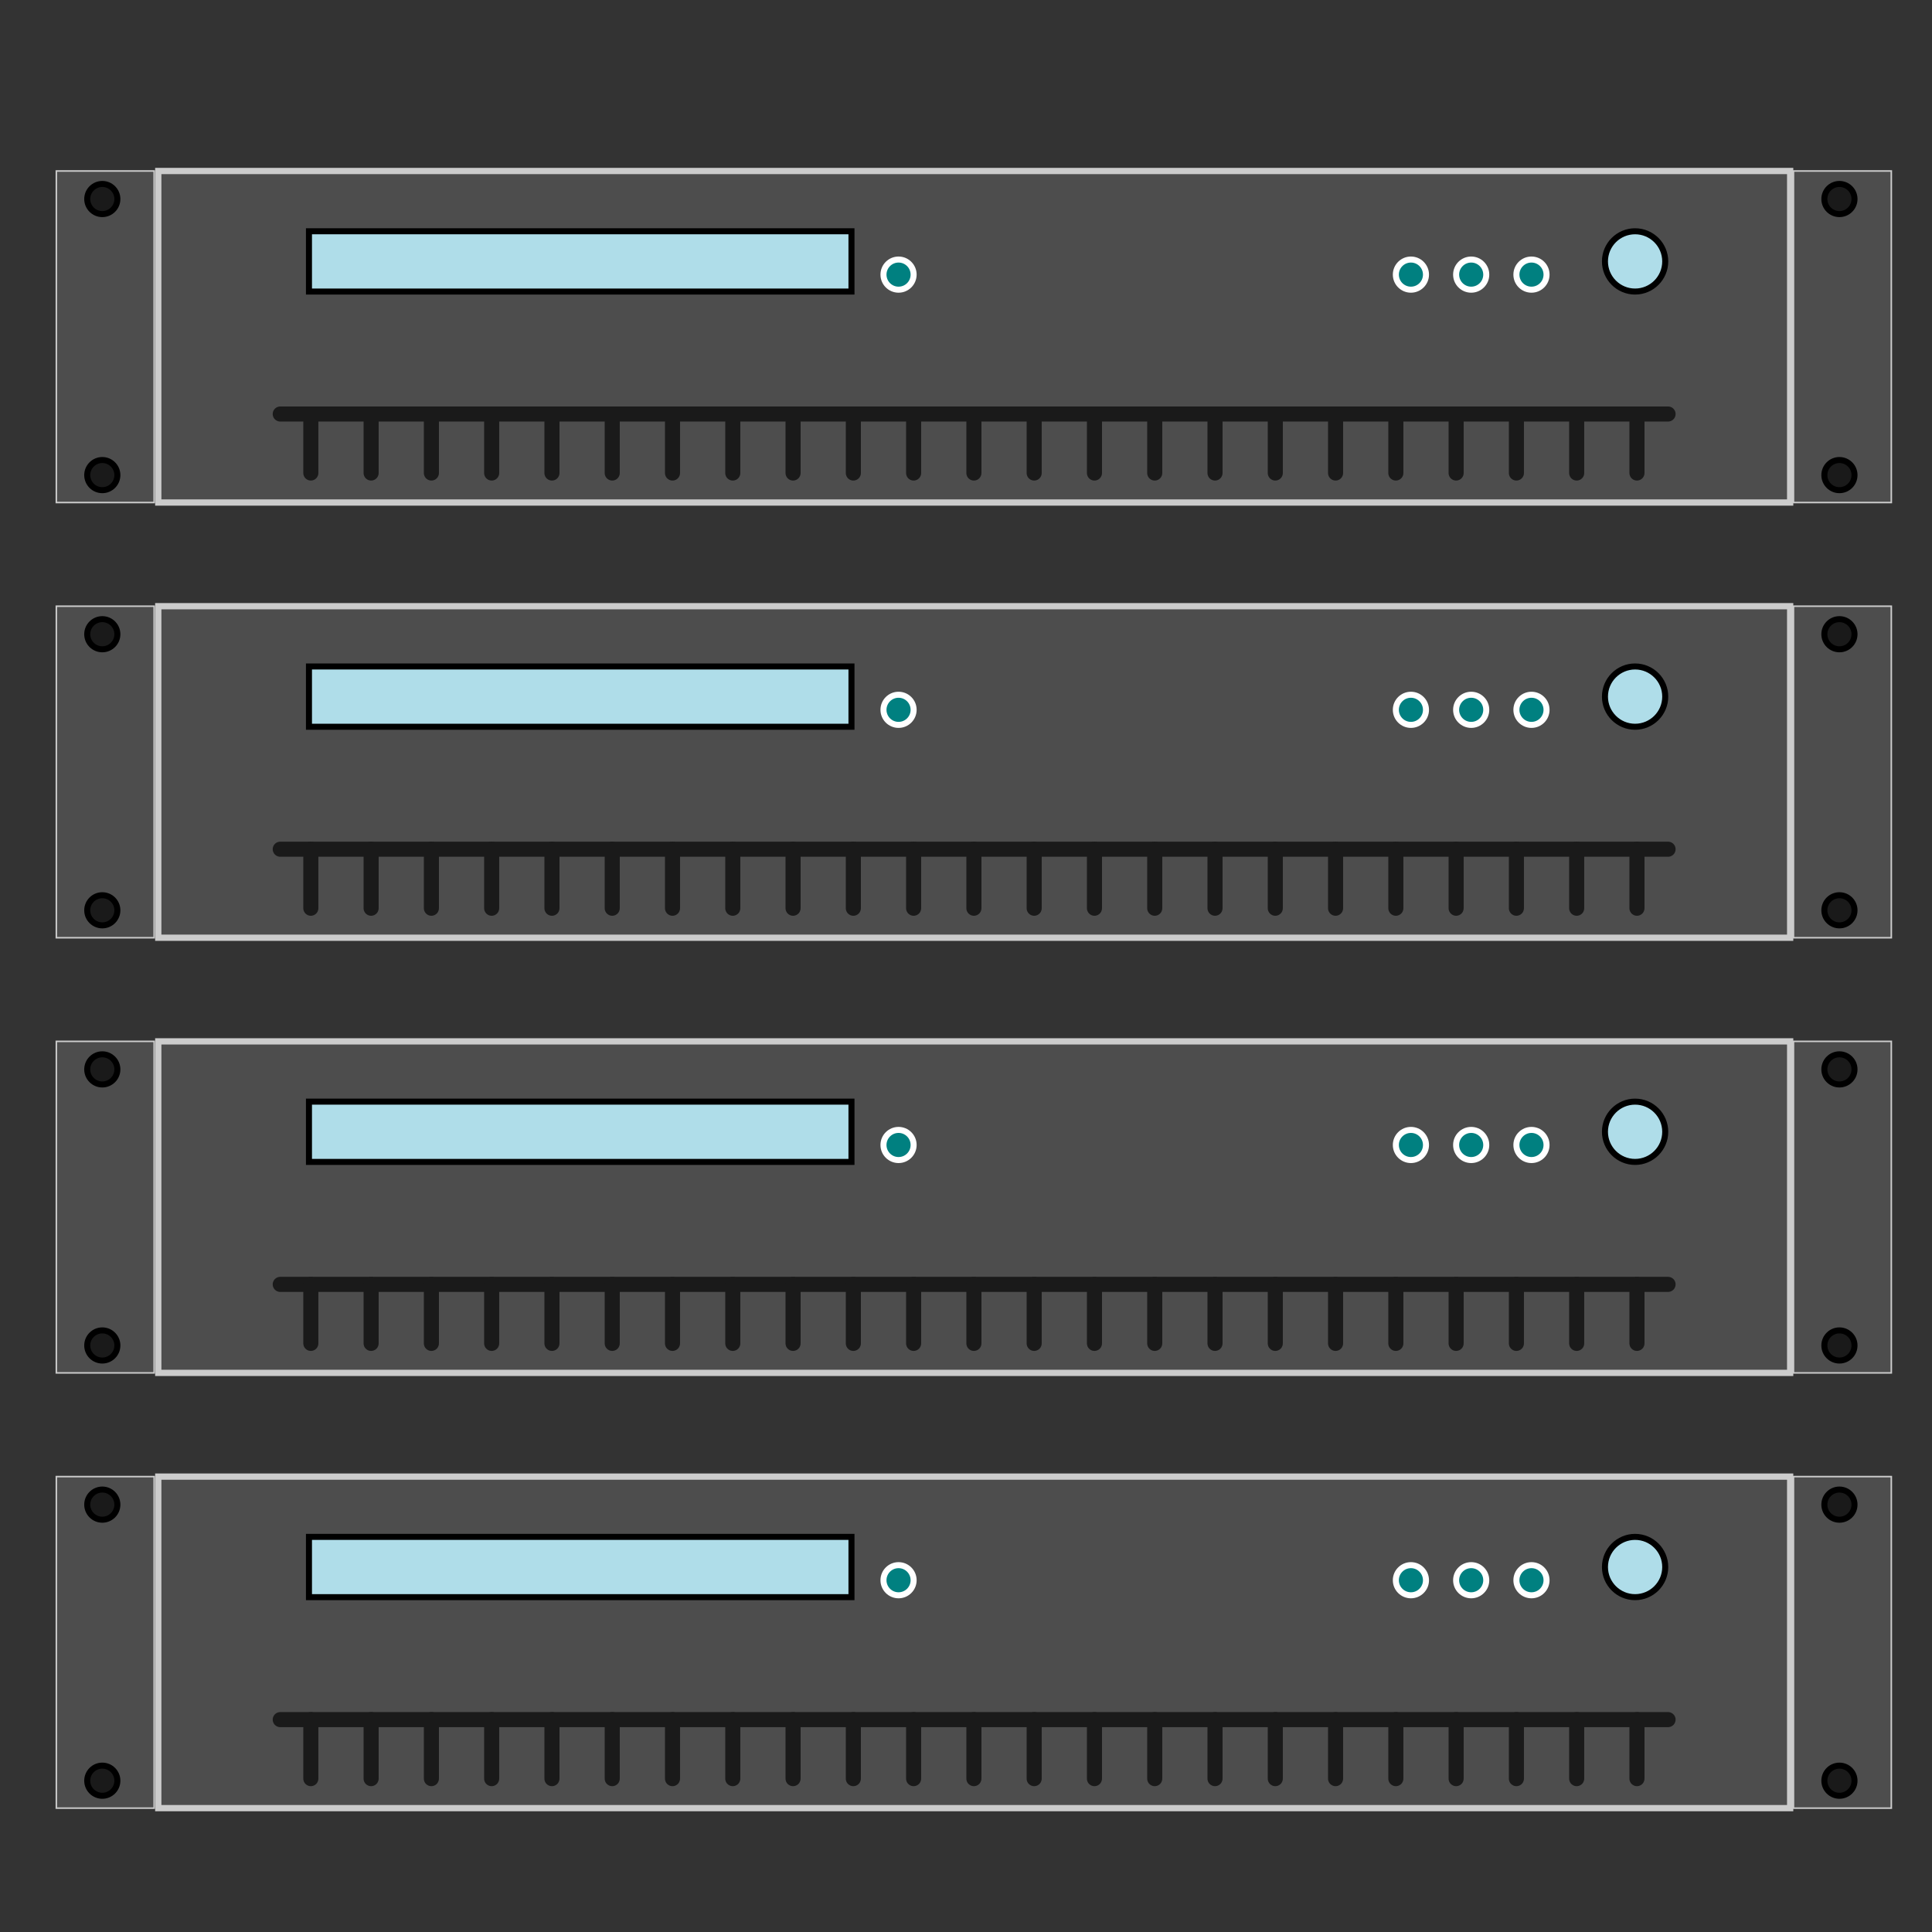 <?xml version="1.0" encoding="UTF-8" standalone="no"?>
<!-- Created with Inkscape (http://www.inkscape.org/) -->

<svg
   xmlns:dc="http://purl.org/dc/elements/1.1/"
   xmlns:cc="http://creativecommons.org/ns#"
   xmlns:rdf="http://www.w3.org/1999/02/22-rdf-syntax-ns#"
   xmlns:svg="http://www.w3.org/2000/svg"
   xmlns="http://www.w3.org/2000/svg"
   xmlns:sodipodi="http://sodipodi.sourceforge.net/DTD/sodipodi-0.dtd"
   xmlns:inkscape="http://www.inkscape.org/namespaces/inkscape"
   id="svg3327"
   sodipodi:docname="asbru-cluster.svg"
   viewBox="0 0 50 50"
   version="1.1"
   inkscape:version="0.92.3 (2405546, 2018-03-11)"
   width="50"
   height="50">
  <rect x="0" y="0" width="50" height="50" fill="#333333" stroke="none"/>
  <defs
     id="defs165" />
  <sodipodi:namedview
     id="base"
     bordercolor="#666666"
     inkscape:pageshadow="2"
     inkscape:window-y="28"
     fit-margin-left="0"
     pagecolor="#ffffff"
     fit-margin-top="0"
     inkscape:window-maximized="1"
     inkscape:zoom="3.959798"
     inkscape:window-x="0"
     inkscape:window-height="1412"
     showgrid="false"
     borderopacity="1.0"
     inkscape:current-layer="layer1"
     inkscape:cx="48.181346"
     inkscape:cy="18.904047"
     fit-margin-right="0"
     fit-margin-bottom="0"
     inkscape:window-width="2560"
     inkscape:pageopacity="0.0"
     inkscape:document-units="px" />
  <g
     id="layer1"
     inkscape:label="レイヤー 1"
     inkscape:groupmode="layer"
     transform="translate(-112.53,-481.26)">
    <g
       id="g5204"
       transform="matrix(0.78,0,0,0.78,90.886,444.843)">
      <path
         id="rect5126"
         style="color:#000000;fill:#4d4d4d;fill-rule:evenodd;stroke:#cccccc;stroke-width:0.208"
         inkscape:connector-curvature="0"
         d="m 33,52.362 h 54.145 v 11 H 33 Z" />
      <path
         id="rect5128"
         style="color:#000000;fill:#afdde9;fill-rule:evenodd;stroke:#000000;stroke-width:0.2;stroke-linecap:square"
         inkscape:connector-curvature="0"
         d="m 38,54.362 h 18 v 2 H 38 Z" />
      <path
         id="path5130"
         style="color:#000000;fill:#008080;fill-rule:evenodd;stroke:#ffffff;stroke-width:0.2;stroke-linecap:square"
         inkscape:connector-curvature="0"
         d="m 58,52.862 c 0,0.276 -0.224,0.5 -0.5,0.5 -0.276,0 -0.5,-0.224 -0.5,-0.5 0,-0.276 0.224,-0.5 0.5,-0.5 0.276,0 0.5,0.224 0.5,0.5 z"
         transform="translate(0.062,2.938)" />
      <path
         id="path5132"
         style="color:#000000;fill:#afdde9;fill-rule:evenodd;stroke:#000000;stroke-width:0.2;stroke-linecap:square"
         inkscape:connector-curvature="0"
         d="m 79,55.362 c 0,0.552 -0.448,1 -1,1 -0.552,0 -1,-0.448 -1,-1 0,-0.552 0.448,-1 1,-1 0.552,0 1,0.448 1,1 z"
         transform="translate(4)" />
      <path
         id="path5134"
         style="color:#000000;fill:#008080;fill-rule:evenodd;stroke:#ffffff;stroke-width:0.2;stroke-linecap:square"
         inkscape:connector-curvature="0"
         d="m 58,52.862 c 0,0.276 -0.224,0.5 -0.5,0.5 -0.276,0 -0.5,-0.224 -0.5,-0.5 0,-0.276 0.224,-0.5 0.5,-0.5 0.276,0 0.5,0.224 0.5,0.5 z"
         transform="translate(21.062,2.938)" />
      <path
         id="path5136"
         style="color:#000000;fill:#008080;fill-rule:evenodd;stroke:#ffffff;stroke-width:0.2;stroke-linecap:square"
         inkscape:connector-curvature="0"
         d="m 58,52.862 c 0,0.276 -0.224,0.5 -0.5,0.5 -0.276,0 -0.5,-0.224 -0.5,-0.5 0,-0.276 0.224,-0.5 0.5,-0.5 0.276,0 0.5,0.224 0.5,0.5 z"
         transform="translate(19.062,2.938)" />
      <path
         id="path5138"
         style="color:#000000;fill:#008080;fill-rule:evenodd;stroke:#ffffff;stroke-width:0.2;stroke-linecap:square"
         inkscape:connector-curvature="0"
         d="m 58,52.862 c 0,0.276 -0.224,0.5 -0.5,0.5 -0.276,0 -0.5,-0.224 -0.5,-0.5 0,-0.276 0.224,-0.5 0.5,-0.5 0.276,0 0.5,0.224 0.5,0.5 z"
         transform="translate(17.062,2.938)" />
      <g
         id="g5140"
         style="stroke:#1a1a1a;stroke-width:0.1">
        <path
           id="path5142"
           style="fill:none;stroke:#1a1a1a;stroke-width:0.5;stroke-linecap:round"
           d="M 37.047,60.425 H 83.094"
           inkscape:connector-curvature="0" />
        <path
           id="path5144"
           style="fill:none;stroke:#1a1a1a;stroke-width:0.5;stroke-linecap:round"
           d="m 38.062,60.425 v 1.958"
           inkscape:connector-curvature="0" />
        <path
           id="path5146"
           style="fill:none;stroke:#1a1a1a;stroke-width:0.5;stroke-linecap:round"
           inkscape:connector-curvature="0"
           d="m 40.062,60.425 v 1.958" />
        <path
           id="path5148"
           style="fill:none;stroke:#1a1a1a;stroke-width:0.5;stroke-linecap:round"
           d="m 42.062,60.425 v 1.958"
           inkscape:connector-curvature="0" />
        <path
           id="path5150"
           style="fill:none;stroke:#1a1a1a;stroke-width:0.5;stroke-linecap:round"
           inkscape:connector-curvature="0"
           d="m 44.062,60.425 v 1.958" />
        <path
           id="path5152"
           style="fill:none;stroke:#1a1a1a;stroke-width:0.5;stroke-linecap:round"
           d="m 46.062,60.425 v 1.958"
           inkscape:connector-curvature="0" />
        <path
           id="path5154"
           style="fill:none;stroke:#1a1a1a;stroke-width:0.5;stroke-linecap:round"
           inkscape:connector-curvature="0"
           d="m 48.062,60.425 v 1.958" />
        <path
           id="path5156"
           style="fill:none;stroke:#1a1a1a;stroke-width:0.5;stroke-linecap:round"
           d="m 50.062,60.425 v 1.958"
           inkscape:connector-curvature="0" />
        <path
           id="path5158"
           style="fill:none;stroke:#1a1a1a;stroke-width:0.5;stroke-linecap:round"
           inkscape:connector-curvature="0"
           d="m 62.062,60.425 v 1.958" />
        <path
           id="path5160"
           style="fill:none;stroke:#1a1a1a;stroke-width:0.5;stroke-linecap:round"
           d="m 52.062,60.425 v 1.958"
           inkscape:connector-curvature="0" />
        <path
           id="path5162"
           style="fill:none;stroke:#1a1a1a;stroke-width:0.5;stroke-linecap:round"
           inkscape:connector-curvature="0"
           d="m 68.062,60.425 v 1.958" />
        <path
           id="path5164"
           style="fill:none;stroke:#1a1a1a;stroke-width:0.5;stroke-linecap:round"
           d="m 66.062,60.425 v 1.958"
           inkscape:connector-curvature="0" />
        <path
           id="path5166"
           style="fill:none;stroke:#1a1a1a;stroke-width:0.5;stroke-linecap:round"
           inkscape:connector-curvature="0"
           d="m 64.062,60.425 v 1.958" />
        <path
           id="path5168"
           style="fill:none;stroke:#1a1a1a;stroke-width:0.5;stroke-linecap:round"
           d="m 60.062,60.425 v 1.958"
           inkscape:connector-curvature="0" />
        <path
           id="path5170"
           style="fill:none;stroke:#1a1a1a;stroke-width:0.5;stroke-linecap:round"
           inkscape:connector-curvature="0"
           d="m 58.062,60.425 v 1.958" />
        <path
           id="path5172"
           style="fill:none;stroke:#1a1a1a;stroke-width:0.5;stroke-linecap:round"
           d="m 54.062,60.425 v 1.958"
           inkscape:connector-curvature="0" />
        <path
           id="path5174"
           style="fill:none;stroke:#1a1a1a;stroke-width:0.5;stroke-linecap:round"
           inkscape:connector-curvature="0"
           d="m 56.062,60.425 v 1.958" />
        <path
           id="path5176"
           style="fill:none;stroke:#1a1a1a;stroke-width:0.5;stroke-linecap:round"
           d="m 70.062,60.425 v 1.958"
           inkscape:connector-curvature="0" />
        <path
           id="path5178"
           style="fill:none;stroke:#1a1a1a;stroke-width:0.5;stroke-linecap:round"
           inkscape:connector-curvature="0"
           d="m 72.062,60.425 v 1.958" />
        <path
           id="path5180"
           style="fill:none;stroke:#1a1a1a;stroke-width:0.5;stroke-linecap:round"
           d="m 74.062,60.425 v 1.958"
           inkscape:connector-curvature="0" />
        <path
           id="path5182"
           style="fill:none;stroke:#1a1a1a;stroke-width:0.5;stroke-linecap:round"
           inkscape:connector-curvature="0"
           d="m 76.062,60.425 v 1.958" />
        <path
           id="path5184"
           style="fill:none;stroke:#1a1a1a;stroke-width:0.5;stroke-linecap:round"
           d="m 78.062,60.425 v 1.958"
           inkscape:connector-curvature="0" />
        <path
           id="path5186"
           style="fill:none;stroke:#1a1a1a;stroke-width:0.5;stroke-linecap:round"
           inkscape:connector-curvature="0"
           d="m 80.062,60.425 v 1.958" />
        <path
           id="path5188"
           style="fill:none;stroke:#1a1a1a;stroke-width:0.5;stroke-linecap:round"
           d="m 82.062,60.425 v 1.958"
           inkscape:connector-curvature="0" />
      </g>
      <path
         id="rect5192"
         style="color:#000000;fill:#4d4d4d;fill-rule:evenodd;stroke:#cccccc;stroke-width:0.051"
         inkscape:connector-curvature="0"
         d="m 87.255,52.362 h 3.246 v 11 h -3.246 z" />
      <path
         id="path5194"
         style="color:#000000;fill:#1a1a1a;fill-rule:evenodd;stroke:#000000;stroke-width:0.2;stroke-linecap:square"
         inkscape:connector-curvature="0"
         d="m 58,52.862 c 0,0.276 -0.224,0.5 -0.5,0.5 -0.276,0 -0.5,-0.224 -0.5,-0.5 0,-0.276 0.224,-0.5 0.5,-0.5 0.276,0 0.5,0.224 0.5,0.5 z"
         transform="translate(31.28,0.43)" />
      <path
         id="path5196"
         style="color:#000000;fill:#1a1a1a;fill-rule:evenodd;stroke:#000000;stroke-width:0.2;stroke-linecap:square"
         inkscape:connector-curvature="0"
         d="m 58,52.862 c 0,0.276 -0.224,0.5 -0.5,0.5 -0.276,0 -0.5,-0.224 -0.5,-0.5 0,-0.276 0.224,-0.5 0.5,-0.5 0.276,0 0.5,0.224 0.5,0.5 z"
         transform="translate(31.28,9.59)" />
      <path
         id="rect5198"
         style="color:#000000;fill:#4d4d4d;fill-rule:evenodd;stroke:#cccccc;stroke-width:0.051"
         inkscape:connector-curvature="0"
         d="m 29.618,52.362 h 3.246 v 11 h -3.246 z" />
      <path
         id="path5200"
         style="color:#000000;fill:#1a1a1a;fill-rule:evenodd;stroke:#000000;stroke-width:0.2;stroke-linecap:square"
         inkscape:connector-curvature="0"
         d="m 58,52.862 c 0,0.276 -0.224,0.5 -0.5,0.5 -0.276,0 -0.5,-0.224 -0.5,-0.5 0,-0.276 0.224,-0.5 0.5,-0.5 0.276,0 0.5,0.224 0.5,0.5 z"
         transform="translate(-26.357,0.43)" />
      <path
         id="path5202"
         style="color:#000000;fill:#1a1a1a;fill-rule:evenodd;stroke:#000000;stroke-width:0.2;stroke-linecap:square"
         inkscape:connector-curvature="0"
         d="m 58,52.862 c 0,0.276 -0.224,0.5 -0.5,0.5 -0.276,0 -0.5,-0.224 -0.5,-0.5 0,-0.276 0.224,-0.5 0.5,-0.5 0.276,0 0.5,0.224 0.5,0.5 z"
         transform="translate(-26.357,9.59)" />
    </g>
    <g
       id="g5204-2"
       transform="matrix(0.78,0,0,0.78,90.886,456.106)">
      <path
         id="rect5126-0"
         style="color:#000000;fill:#4d4d4d;fill-rule:evenodd;stroke:#cccccc;stroke-width:0.208"
         inkscape:connector-curvature="0"
         d="m 33,52.362 h 54.145 v 11 H 33 Z" />
      <path
         id="rect5128-0"
         style="color:#000000;fill:#afdde9;fill-rule:evenodd;stroke:#000000;stroke-width:0.2;stroke-linecap:square"
         inkscape:connector-curvature="0"
         d="m 38,54.362 h 18 v 2 H 38 Z" />
      <path
         id="path5130-9"
         style="color:#000000;fill:#008080;fill-rule:evenodd;stroke:#ffffff;stroke-width:0.2;stroke-linecap:square"
         inkscape:connector-curvature="0"
         d="m 58,52.862 c 0,0.276 -0.224,0.5 -0.5,0.5 -0.276,0 -0.5,-0.224 -0.5,-0.5 0,-0.276 0.224,-0.5 0.5,-0.5 0.276,0 0.5,0.224 0.5,0.5 z"
         transform="translate(0.062,2.938)" />
      <path
         id="path5132-4"
         style="color:#000000;fill:#afdde9;fill-rule:evenodd;stroke:#000000;stroke-width:0.2;stroke-linecap:square"
         inkscape:connector-curvature="0"
         d="m 79,55.362 c 0,0.552 -0.448,1 -1,1 -0.552,0 -1,-0.448 -1,-1 0,-0.552 0.448,-1 1,-1 0.552,0 1,0.448 1,1 z"
         transform="translate(4)" />
      <path
         id="path5134-5"
         style="color:#000000;fill:#008080;fill-rule:evenodd;stroke:#ffffff;stroke-width:0.2;stroke-linecap:square"
         inkscape:connector-curvature="0"
         d="m 58,52.862 c 0,0.276 -0.224,0.5 -0.5,0.5 -0.276,0 -0.5,-0.224 -0.5,-0.5 0,-0.276 0.224,-0.5 0.5,-0.5 0.276,0 0.5,0.224 0.5,0.5 z"
         transform="translate(21.062,2.938)" />
      <path
         id="path5136-6"
         style="color:#000000;fill:#008080;fill-rule:evenodd;stroke:#ffffff;stroke-width:0.2;stroke-linecap:square"
         inkscape:connector-curvature="0"
         d="m 58,52.862 c 0,0.276 -0.224,0.5 -0.5,0.5 -0.276,0 -0.5,-0.224 -0.5,-0.5 0,-0.276 0.224,-0.5 0.5,-0.5 0.276,0 0.5,0.224 0.5,0.5 z"
         transform="translate(19.062,2.938)" />
      <path
         id="path5138-7"
         style="color:#000000;fill:#008080;fill-rule:evenodd;stroke:#ffffff;stroke-width:0.2;stroke-linecap:square"
         inkscape:connector-curvature="0"
         d="m 58,52.862 c 0,0.276 -0.224,0.5 -0.5,0.5 -0.276,0 -0.5,-0.224 -0.5,-0.5 0,-0.276 0.224,-0.5 0.5,-0.5 0.276,0 0.5,0.224 0.5,0.5 z"
         transform="translate(17.062,2.938)" />
      <g
         id="g5140-6"
         style="stroke:#1a1a1a;stroke-width:0.1">
        <path
           id="path5142-6"
           style="fill:none;stroke:#1a1a1a;stroke-width:0.5;stroke-linecap:round"
           d="M 37.047,60.425 H 83.094"
           inkscape:connector-curvature="0" />
        <path
           id="path5144-6"
           style="fill:none;stroke:#1a1a1a;stroke-width:0.5;stroke-linecap:round"
           d="m 38.062,60.425 v 1.958"
           inkscape:connector-curvature="0" />
        <path
           id="path5146-1"
           style="fill:none;stroke:#1a1a1a;stroke-width:0.5;stroke-linecap:round"
           inkscape:connector-curvature="0"
           d="m 40.062,60.425 v 1.958" />
        <path
           id="path5148-1"
           style="fill:none;stroke:#1a1a1a;stroke-width:0.5;stroke-linecap:round"
           d="m 42.062,60.425 v 1.958"
           inkscape:connector-curvature="0" />
        <path
           id="path5150-7"
           style="fill:none;stroke:#1a1a1a;stroke-width:0.5;stroke-linecap:round"
           inkscape:connector-curvature="0"
           d="m 44.062,60.425 v 1.958" />
        <path
           id="path5152-4"
           style="fill:none;stroke:#1a1a1a;stroke-width:0.5;stroke-linecap:round"
           d="m 46.062,60.425 v 1.958"
           inkscape:connector-curvature="0" />
        <path
           id="path5154-8"
           style="fill:none;stroke:#1a1a1a;stroke-width:0.5;stroke-linecap:round"
           inkscape:connector-curvature="0"
           d="m 48.062,60.425 v 1.958" />
        <path
           id="path5156-8"
           style="fill:none;stroke:#1a1a1a;stroke-width:0.5;stroke-linecap:round"
           d="m 50.062,60.425 v 1.958"
           inkscape:connector-curvature="0" />
        <path
           id="path5158-5"
           style="fill:none;stroke:#1a1a1a;stroke-width:0.5;stroke-linecap:round"
           inkscape:connector-curvature="0"
           d="m 62.062,60.425 v 1.958" />
        <path
           id="path5160-3"
           style="fill:none;stroke:#1a1a1a;stroke-width:0.5;stroke-linecap:round"
           d="m 52.062,60.425 v 1.958"
           inkscape:connector-curvature="0" />
        <path
           id="path5162-8"
           style="fill:none;stroke:#1a1a1a;stroke-width:0.5;stroke-linecap:round"
           inkscape:connector-curvature="0"
           d="m 68.062,60.425 v 1.958" />
        <path
           id="path5164-0"
           style="fill:none;stroke:#1a1a1a;stroke-width:0.5;stroke-linecap:round"
           d="m 66.062,60.425 v 1.958"
           inkscape:connector-curvature="0" />
        <path
           id="path5166-4"
           style="fill:none;stroke:#1a1a1a;stroke-width:0.5;stroke-linecap:round"
           inkscape:connector-curvature="0"
           d="m 64.062,60.425 v 1.958" />
        <path
           id="path5168-4"
           style="fill:none;stroke:#1a1a1a;stroke-width:0.5;stroke-linecap:round"
           d="m 60.062,60.425 v 1.958"
           inkscape:connector-curvature="0" />
        <path
           id="path5170-9"
           style="fill:none;stroke:#1a1a1a;stroke-width:0.5;stroke-linecap:round"
           inkscape:connector-curvature="0"
           d="m 58.062,60.425 v 1.958" />
        <path
           id="path5172-5"
           style="fill:none;stroke:#1a1a1a;stroke-width:0.5;stroke-linecap:round"
           d="m 54.062,60.425 v 1.958"
           inkscape:connector-curvature="0" />
        <path
           id="path5174-3"
           style="fill:none;stroke:#1a1a1a;stroke-width:0.5;stroke-linecap:round"
           inkscape:connector-curvature="0"
           d="m 56.062,60.425 v 1.958" />
        <path
           id="path5176-3"
           style="fill:none;stroke:#1a1a1a;stroke-width:0.5;stroke-linecap:round"
           d="m 70.062,60.425 v 1.958"
           inkscape:connector-curvature="0" />
        <path
           id="path5178-8"
           style="fill:none;stroke:#1a1a1a;stroke-width:0.5;stroke-linecap:round"
           inkscape:connector-curvature="0"
           d="m 72.062,60.425 v 1.958" />
        <path
           id="path5180-7"
           style="fill:none;stroke:#1a1a1a;stroke-width:0.5;stroke-linecap:round"
           d="m 74.062,60.425 v 1.958"
           inkscape:connector-curvature="0" />
        <path
           id="path5182-8"
           style="fill:none;stroke:#1a1a1a;stroke-width:0.5;stroke-linecap:round"
           inkscape:connector-curvature="0"
           d="m 76.062,60.425 v 1.958" />
        <path
           id="path5184-7"
           style="fill:none;stroke:#1a1a1a;stroke-width:0.5;stroke-linecap:round"
           d="m 78.062,60.425 v 1.958"
           inkscape:connector-curvature="0" />
        <path
           id="path5186-5"
           style="fill:none;stroke:#1a1a1a;stroke-width:0.5;stroke-linecap:round"
           inkscape:connector-curvature="0"
           d="m 80.062,60.425 v 1.958" />
        <path
           id="path5188-5"
           style="fill:none;stroke:#1a1a1a;stroke-width:0.5;stroke-linecap:round"
           d="m 82.062,60.425 v 1.958"
           inkscape:connector-curvature="0" />
      </g>
      <path
         id="rect5192-4"
         style="color:#000000;fill:#4d4d4d;fill-rule:evenodd;stroke:#cccccc;stroke-width:0.051"
         inkscape:connector-curvature="0"
         d="m 87.255,52.362 h 3.246 v 11 h -3.246 z" />
      <path
         id="path5194-4"
         style="color:#000000;fill:#1a1a1a;fill-rule:evenodd;stroke:#000000;stroke-width:0.2;stroke-linecap:square"
         inkscape:connector-curvature="0"
         d="m 58,52.862 c 0,0.276 -0.224,0.5 -0.5,0.5 -0.276,0 -0.5,-0.224 -0.5,-0.5 0,-0.276 0.224,-0.5 0.5,-0.5 0.276,0 0.5,0.224 0.5,0.5 z"
         transform="translate(31.28,0.43)" />
      <path
         id="path5196-2"
         style="color:#000000;fill:#1a1a1a;fill-rule:evenodd;stroke:#000000;stroke-width:0.2;stroke-linecap:square"
         inkscape:connector-curvature="0"
         d="m 58,52.862 c 0,0.276 -0.224,0.5 -0.5,0.5 -0.276,0 -0.5,-0.224 -0.5,-0.5 0,-0.276 0.224,-0.5 0.5,-0.5 0.276,0 0.5,0.224 0.5,0.5 z"
         transform="translate(31.28,9.59)" />
      <path
         id="rect5198-4"
         style="color:#000000;fill:#4d4d4d;fill-rule:evenodd;stroke:#cccccc;stroke-width:0.051"
         inkscape:connector-curvature="0"
         d="m 29.618,52.362 h 3.246 v 11 h -3.246 z" />
      <path
         id="path5200-3"
         style="color:#000000;fill:#1a1a1a;fill-rule:evenodd;stroke:#000000;stroke-width:0.2;stroke-linecap:square"
         inkscape:connector-curvature="0"
         d="m 58,52.862 c 0,0.276 -0.224,0.5 -0.5,0.5 -0.276,0 -0.5,-0.224 -0.5,-0.5 0,-0.276 0.224,-0.5 0.5,-0.5 0.276,0 0.5,0.224 0.5,0.5 z"
         transform="translate(-26.357,0.43)" />
      <path
         id="path5202-8"
         style="color:#000000;fill:#1a1a1a;fill-rule:evenodd;stroke:#000000;stroke-width:0.2;stroke-linecap:square"
         inkscape:connector-curvature="0"
         d="m 58,52.862 c 0,0.276 -0.224,0.5 -0.5,0.5 -0.276,0 -0.5,-0.224 -0.5,-0.5 0,-0.276 0.224,-0.5 0.5,-0.5 0.276,0 0.5,0.224 0.5,0.5 z"
         transform="translate(-26.357,9.59)" />
    </g>
    <g
       id="g5204-1"
       transform="matrix(0.78,0,0,0.78,90.886,467.368)">
      <path
         id="rect5126-4"
         style="color:#000000;fill:#4d4d4d;fill-rule:evenodd;stroke:#cccccc;stroke-width:0.208"
         inkscape:connector-curvature="0"
         d="m 33,52.362 h 54.145 v 11 H 33 Z" />
      <path
         id="rect5128-8"
         style="color:#000000;fill:#afdde9;fill-rule:evenodd;stroke:#000000;stroke-width:0.2;stroke-linecap:square"
         inkscape:connector-curvature="0"
         d="m 38,54.362 h 18 v 2 H 38 Z" />
      <path
         id="path5130-0"
         style="color:#000000;fill:#008080;fill-rule:evenodd;stroke:#ffffff;stroke-width:0.2;stroke-linecap:square"
         inkscape:connector-curvature="0"
         d="m 58,52.862 c 0,0.276 -0.224,0.5 -0.5,0.5 -0.276,0 -0.5,-0.224 -0.5,-0.5 0,-0.276 0.224,-0.5 0.5,-0.5 0.276,0 0.5,0.224 0.5,0.5 z"
         transform="translate(0.062,2.938)" />
      <path
         id="path5132-1"
         style="color:#000000;fill:#afdde9;fill-rule:evenodd;stroke:#000000;stroke-width:0.2;stroke-linecap:square"
         inkscape:connector-curvature="0"
         d="m 79,55.362 c 0,0.552 -0.448,1 -1,1 -0.552,0 -1,-0.448 -1,-1 0,-0.552 0.448,-1 1,-1 0.552,0 1,0.448 1,1 z"
         transform="translate(4)" />
      <path
         id="path5134-6"
         style="color:#000000;fill:#008080;fill-rule:evenodd;stroke:#ffffff;stroke-width:0.2;stroke-linecap:square"
         inkscape:connector-curvature="0"
         d="m 58,52.862 c 0,0.276 -0.224,0.5 -0.5,0.5 -0.276,0 -0.5,-0.224 -0.5,-0.5 0,-0.276 0.224,-0.5 0.5,-0.5 0.276,0 0.5,0.224 0.5,0.5 z"
         transform="translate(21.062,2.938)" />
      <path
         id="path5136-2"
         style="color:#000000;fill:#008080;fill-rule:evenodd;stroke:#ffffff;stroke-width:0.2;stroke-linecap:square"
         inkscape:connector-curvature="0"
         d="m 58,52.862 c 0,0.276 -0.224,0.5 -0.5,0.5 -0.276,0 -0.5,-0.224 -0.5,-0.5 0,-0.276 0.224,-0.5 0.5,-0.5 0.276,0 0.5,0.224 0.5,0.5 z"
         transform="translate(19.062,2.938)" />
      <path
         id="path5138-5"
         style="color:#000000;fill:#008080;fill-rule:evenodd;stroke:#ffffff;stroke-width:0.2;stroke-linecap:square"
         inkscape:connector-curvature="0"
         d="m 58,52.862 c 0,0.276 -0.224,0.5 -0.5,0.5 -0.276,0 -0.5,-0.224 -0.5,-0.5 0,-0.276 0.224,-0.5 0.5,-0.5 0.276,0 0.5,0.224 0.5,0.5 z"
         transform="translate(17.062,2.938)" />
      <g
         id="g5140-1"
         style="stroke:#1a1a1a;stroke-width:0.1">
        <path
           id="path5142-4"
           style="fill:none;stroke:#1a1a1a;stroke-width:0.5;stroke-linecap:round"
           d="M 37.047,60.425 H 83.094"
           inkscape:connector-curvature="0" />
        <path
           id="path5144-7"
           style="fill:none;stroke:#1a1a1a;stroke-width:0.5;stroke-linecap:round"
           d="m 38.062,60.425 v 1.958"
           inkscape:connector-curvature="0" />
        <path
           id="path5146-8"
           style="fill:none;stroke:#1a1a1a;stroke-width:0.5;stroke-linecap:round"
           inkscape:connector-curvature="0"
           d="m 40.062,60.425 v 1.958" />
        <path
           id="path5148-5"
           style="fill:none;stroke:#1a1a1a;stroke-width:0.5;stroke-linecap:round"
           d="m 42.062,60.425 v 1.958"
           inkscape:connector-curvature="0" />
        <path
           id="path5150-6"
           style="fill:none;stroke:#1a1a1a;stroke-width:0.5;stroke-linecap:round"
           inkscape:connector-curvature="0"
           d="m 44.062,60.425 v 1.958" />
        <path
           id="path5152-6"
           style="fill:none;stroke:#1a1a1a;stroke-width:0.5;stroke-linecap:round"
           d="m 46.062,60.425 v 1.958"
           inkscape:connector-curvature="0" />
        <path
           id="path5154-2"
           style="fill:none;stroke:#1a1a1a;stroke-width:0.5;stroke-linecap:round"
           inkscape:connector-curvature="0"
           d="m 48.062,60.425 v 1.958" />
        <path
           id="path5156-85"
           style="fill:none;stroke:#1a1a1a;stroke-width:0.5;stroke-linecap:round"
           d="m 50.062,60.425 v 1.958"
           inkscape:connector-curvature="0" />
        <path
           id="path5158-0"
           style="fill:none;stroke:#1a1a1a;stroke-width:0.5;stroke-linecap:round"
           inkscape:connector-curvature="0"
           d="m 62.062,60.425 v 1.958" />
        <path
           id="path5160-8"
           style="fill:none;stroke:#1a1a1a;stroke-width:0.5;stroke-linecap:round"
           d="m 52.062,60.425 v 1.958"
           inkscape:connector-curvature="0" />
        <path
           id="path5162-3"
           style="fill:none;stroke:#1a1a1a;stroke-width:0.5;stroke-linecap:round"
           inkscape:connector-curvature="0"
           d="m 68.062,60.425 v 1.958" />
        <path
           id="path5164-8"
           style="fill:none;stroke:#1a1a1a;stroke-width:0.5;stroke-linecap:round"
           d="m 66.062,60.425 v 1.958"
           inkscape:connector-curvature="0" />
        <path
           id="path5166-40"
           style="fill:none;stroke:#1a1a1a;stroke-width:0.5;stroke-linecap:round"
           inkscape:connector-curvature="0"
           d="m 64.062,60.425 v 1.958" />
        <path
           id="path5168-9"
           style="fill:none;stroke:#1a1a1a;stroke-width:0.5;stroke-linecap:round"
           d="m 60.062,60.425 v 1.958"
           inkscape:connector-curvature="0" />
        <path
           id="path5170-2"
           style="fill:none;stroke:#1a1a1a;stroke-width:0.5;stroke-linecap:round"
           inkscape:connector-curvature="0"
           d="m 58.062,60.425 v 1.958" />
        <path
           id="path5172-54"
           style="fill:none;stroke:#1a1a1a;stroke-width:0.5;stroke-linecap:round"
           d="m 54.062,60.425 v 1.958"
           inkscape:connector-curvature="0" />
        <path
           id="path5174-9"
           style="fill:none;stroke:#1a1a1a;stroke-width:0.5;stroke-linecap:round"
           inkscape:connector-curvature="0"
           d="m 56.062,60.425 v 1.958" />
        <path
           id="path5176-4"
           style="fill:none;stroke:#1a1a1a;stroke-width:0.5;stroke-linecap:round"
           d="m 70.062,60.425 v 1.958"
           inkscape:connector-curvature="0" />
        <path
           id="path5178-81"
           style="fill:none;stroke:#1a1a1a;stroke-width:0.5;stroke-linecap:round"
           inkscape:connector-curvature="0"
           d="m 72.062,60.425 v 1.958" />
        <path
           id="path5180-3"
           style="fill:none;stroke:#1a1a1a;stroke-width:0.5;stroke-linecap:round"
           d="m 74.062,60.425 v 1.958"
           inkscape:connector-curvature="0" />
        <path
           id="path5182-9"
           style="fill:none;stroke:#1a1a1a;stroke-width:0.5;stroke-linecap:round"
           inkscape:connector-curvature="0"
           d="m 76.062,60.425 v 1.958" />
        <path
           id="path5184-1"
           style="fill:none;stroke:#1a1a1a;stroke-width:0.5;stroke-linecap:round"
           d="m 78.062,60.425 v 1.958"
           inkscape:connector-curvature="0" />
        <path
           id="path5186-2"
           style="fill:none;stroke:#1a1a1a;stroke-width:0.5;stroke-linecap:round"
           inkscape:connector-curvature="0"
           d="m 80.062,60.425 v 1.958" />
        <path
           id="path5188-1"
           style="fill:none;stroke:#1a1a1a;stroke-width:0.5;stroke-linecap:round"
           d="m 82.062,60.425 v 1.958"
           inkscape:connector-curvature="0" />
      </g>
      <path
         id="rect5192-1"
         style="color:#000000;fill:#4d4d4d;fill-rule:evenodd;stroke:#cccccc;stroke-width:0.051"
         inkscape:connector-curvature="0"
         d="m 87.255,52.362 h 3.246 v 11 h -3.246 z" />
      <path
         id="path5194-7"
         style="color:#000000;fill:#1a1a1a;fill-rule:evenodd;stroke:#000000;stroke-width:0.2;stroke-linecap:square"
         inkscape:connector-curvature="0"
         d="m 58,52.862 c 0,0.276 -0.224,0.5 -0.5,0.5 -0.276,0 -0.5,-0.224 -0.5,-0.5 0,-0.276 0.224,-0.5 0.5,-0.5 0.276,0 0.5,0.224 0.5,0.5 z"
         transform="translate(31.28,0.43)" />
      <path
         id="path5196-0"
         style="color:#000000;fill:#1a1a1a;fill-rule:evenodd;stroke:#000000;stroke-width:0.2;stroke-linecap:square"
         inkscape:connector-curvature="0"
         d="m 58,52.862 c 0,0.276 -0.224,0.5 -0.5,0.5 -0.276,0 -0.5,-0.224 -0.5,-0.5 0,-0.276 0.224,-0.5 0.5,-0.5 0.276,0 0.5,0.224 0.5,0.5 z"
         transform="translate(31.28,9.59)" />
      <path
         id="rect5198-5"
         style="color:#000000;fill:#4d4d4d;fill-rule:evenodd;stroke:#cccccc;stroke-width:0.051"
         inkscape:connector-curvature="0"
         d="m 29.618,52.362 h 3.246 v 11 h -3.246 z" />
      <path
         id="path5200-7"
         style="color:#000000;fill:#1a1a1a;fill-rule:evenodd;stroke:#000000;stroke-width:0.2;stroke-linecap:square"
         inkscape:connector-curvature="0"
         d="m 58,52.862 c 0,0.276 -0.224,0.5 -0.5,0.5 -0.276,0 -0.5,-0.224 -0.5,-0.5 0,-0.276 0.224,-0.5 0.5,-0.5 0.276,0 0.5,0.224 0.5,0.5 z"
         transform="translate(-26.357,0.43)" />
      <path
         id="path5202-5"
         style="color:#000000;fill:#1a1a1a;fill-rule:evenodd;stroke:#000000;stroke-width:0.2;stroke-linecap:square"
         inkscape:connector-curvature="0"
         d="m 58,52.862 c 0,0.276 -0.224,0.5 -0.5,0.5 -0.276,0 -0.5,-0.224 -0.5,-0.5 0,-0.276 0.224,-0.5 0.5,-0.5 0.276,0 0.5,0.224 0.5,0.5 z"
         transform="translate(-26.357,9.59)" />
    </g>
    <g
       id="g5204-2-1"
       transform="matrix(0.78,0,0,0.78,90.886,478.632)">
      <path
         id="rect5126-0-2"
         style="color:#000000;fill:#4d4d4d;fill-rule:evenodd;stroke:#cccccc;stroke-width:0.208"
         inkscape:connector-curvature="0"
         d="m 33,52.362 h 54.145 v 11 H 33 Z" />
      <path
         id="rect5128-0-4"
         style="color:#000000;fill:#afdde9;fill-rule:evenodd;stroke:#000000;stroke-width:0.2;stroke-linecap:square"
         inkscape:connector-curvature="0"
         d="m 38,54.362 h 18 v 2 H 38 Z" />
      <path
         id="path5130-9-3"
         style="color:#000000;fill:#008080;fill-rule:evenodd;stroke:#ffffff;stroke-width:0.2;stroke-linecap:square"
         inkscape:connector-curvature="0"
         d="m 58,52.862 c 0,0.276 -0.224,0.5 -0.5,0.5 -0.276,0 -0.5,-0.224 -0.5,-0.5 0,-0.276 0.224,-0.5 0.5,-0.5 0.276,0 0.5,0.224 0.5,0.5 z"
         transform="translate(0.062,2.938)" />
      <path
         id="path5132-4-7"
         style="color:#000000;fill:#afdde9;fill-rule:evenodd;stroke:#000000;stroke-width:0.2;stroke-linecap:square"
         inkscape:connector-curvature="0"
         d="m 79,55.362 c 0,0.552 -0.448,1 -1,1 -0.552,0 -1,-0.448 -1,-1 0,-0.552 0.448,-1 1,-1 0.552,0 1,0.448 1,1 z"
         transform="translate(4)" />
      <path
         id="path5134-5-9"
         style="color:#000000;fill:#008080;fill-rule:evenodd;stroke:#ffffff;stroke-width:0.2;stroke-linecap:square"
         inkscape:connector-curvature="0"
         d="m 58,52.862 c 0,0.276 -0.224,0.5 -0.5,0.5 -0.276,0 -0.5,-0.224 -0.5,-0.5 0,-0.276 0.224,-0.5 0.5,-0.5 0.276,0 0.5,0.224 0.5,0.5 z"
         transform="translate(21.062,2.938)" />
      <path
         id="path5136-6-8"
         style="color:#000000;fill:#008080;fill-rule:evenodd;stroke:#ffffff;stroke-width:0.2;stroke-linecap:square"
         inkscape:connector-curvature="0"
         d="m 58,52.862 c 0,0.276 -0.224,0.5 -0.5,0.5 -0.276,0 -0.5,-0.224 -0.5,-0.5 0,-0.276 0.224,-0.5 0.5,-0.5 0.276,0 0.5,0.224 0.5,0.5 z"
         transform="translate(19.062,2.938)" />
      <path
         id="path5138-7-1"
         style="color:#000000;fill:#008080;fill-rule:evenodd;stroke:#ffffff;stroke-width:0.2;stroke-linecap:square"
         inkscape:connector-curvature="0"
         d="m 58,52.862 c 0,0.276 -0.224,0.5 -0.5,0.5 -0.276,0 -0.5,-0.224 -0.5,-0.5 0,-0.276 0.224,-0.5 0.5,-0.5 0.276,0 0.5,0.224 0.5,0.5 z"
         transform="translate(17.062,2.938)" />
      <g
         id="g5140-6-3"
         style="stroke:#1a1a1a;stroke-width:0.1">
        <path
           id="path5142-6-4"
           style="fill:none;stroke:#1a1a1a;stroke-width:0.5;stroke-linecap:round"
           d="M 37.047,60.425 H 83.094"
           inkscape:connector-curvature="0" />
        <path
           id="path5144-6-3"
           style="fill:none;stroke:#1a1a1a;stroke-width:0.5;stroke-linecap:round"
           d="m 38.062,60.425 v 1.958"
           inkscape:connector-curvature="0" />
        <path
           id="path5146-1-6"
           style="fill:none;stroke:#1a1a1a;stroke-width:0.5;stroke-linecap:round"
           inkscape:connector-curvature="0"
           d="m 40.062,60.425 v 1.958" />
        <path
           id="path5148-1-1"
           style="fill:none;stroke:#1a1a1a;stroke-width:0.5;stroke-linecap:round"
           d="m 42.062,60.425 v 1.958"
           inkscape:connector-curvature="0" />
        <path
           id="path5150-7-8"
           style="fill:none;stroke:#1a1a1a;stroke-width:0.5;stroke-linecap:round"
           inkscape:connector-curvature="0"
           d="m 44.062,60.425 v 1.958" />
        <path
           id="path5152-4-7"
           style="fill:none;stroke:#1a1a1a;stroke-width:0.5;stroke-linecap:round"
           d="m 46.062,60.425 v 1.958"
           inkscape:connector-curvature="0" />
        <path
           id="path5154-8-0"
           style="fill:none;stroke:#1a1a1a;stroke-width:0.5;stroke-linecap:round"
           inkscape:connector-curvature="0"
           d="m 48.062,60.425 v 1.958" />
        <path
           id="path5156-8-3"
           style="fill:none;stroke:#1a1a1a;stroke-width:0.5;stroke-linecap:round"
           d="m 50.062,60.425 v 1.958"
           inkscape:connector-curvature="0" />
        <path
           id="path5158-5-1"
           style="fill:none;stroke:#1a1a1a;stroke-width:0.5;stroke-linecap:round"
           inkscape:connector-curvature="0"
           d="m 62.062,60.425 v 1.958" />
        <path
           id="path5160-3-0"
           style="fill:none;stroke:#1a1a1a;stroke-width:0.5;stroke-linecap:round"
           d="m 52.062,60.425 v 1.958"
           inkscape:connector-curvature="0" />
        <path
           id="path5162-8-9"
           style="fill:none;stroke:#1a1a1a;stroke-width:0.5;stroke-linecap:round"
           inkscape:connector-curvature="0"
           d="m 68.062,60.425 v 1.958" />
        <path
           id="path5164-0-5"
           style="fill:none;stroke:#1a1a1a;stroke-width:0.5;stroke-linecap:round"
           d="m 66.062,60.425 v 1.958"
           inkscape:connector-curvature="0" />
        <path
           id="path5166-4-4"
           style="fill:none;stroke:#1a1a1a;stroke-width:0.5;stroke-linecap:round"
           inkscape:connector-curvature="0"
           d="m 64.062,60.425 v 1.958" />
        <path
           id="path5168-4-8"
           style="fill:none;stroke:#1a1a1a;stroke-width:0.5;stroke-linecap:round"
           d="m 60.062,60.425 v 1.958"
           inkscape:connector-curvature="0" />
        <path
           id="path5170-9-5"
           style="fill:none;stroke:#1a1a1a;stroke-width:0.5;stroke-linecap:round"
           inkscape:connector-curvature="0"
           d="m 58.062,60.425 v 1.958" />
        <path
           id="path5172-5-5"
           style="fill:none;stroke:#1a1a1a;stroke-width:0.5;stroke-linecap:round"
           d="m 54.062,60.425 v 1.958"
           inkscape:connector-curvature="0" />
        <path
           id="path5174-3-1"
           style="fill:none;stroke:#1a1a1a;stroke-width:0.5;stroke-linecap:round"
           inkscape:connector-curvature="0"
           d="m 56.062,60.425 v 1.958" />
        <path
           id="path5176-3-4"
           style="fill:none;stroke:#1a1a1a;stroke-width:0.5;stroke-linecap:round"
           d="m 70.062,60.425 v 1.958"
           inkscape:connector-curvature="0" />
        <path
           id="path5178-8-4"
           style="fill:none;stroke:#1a1a1a;stroke-width:0.5;stroke-linecap:round"
           inkscape:connector-curvature="0"
           d="m 72.062,60.425 v 1.958" />
        <path
           id="path5180-7-0"
           style="fill:none;stroke:#1a1a1a;stroke-width:0.5;stroke-linecap:round"
           d="m 74.062,60.425 v 1.958"
           inkscape:connector-curvature="0" />
        <path
           id="path5182-8-5"
           style="fill:none;stroke:#1a1a1a;stroke-width:0.5;stroke-linecap:round"
           inkscape:connector-curvature="0"
           d="m 76.062,60.425 v 1.958" />
        <path
           id="path5184-7-8"
           style="fill:none;stroke:#1a1a1a;stroke-width:0.5;stroke-linecap:round"
           d="m 78.062,60.425 v 1.958"
           inkscape:connector-curvature="0" />
        <path
           id="path5186-5-3"
           style="fill:none;stroke:#1a1a1a;stroke-width:0.5;stroke-linecap:round"
           inkscape:connector-curvature="0"
           d="m 80.062,60.425 v 1.958" />
        <path
           id="path5188-5-8"
           style="fill:none;stroke:#1a1a1a;stroke-width:0.5;stroke-linecap:round"
           d="m 82.062,60.425 v 1.958"
           inkscape:connector-curvature="0" />
      </g>
      <path
         id="rect5192-4-8"
         style="color:#000000;fill:#4d4d4d;fill-rule:evenodd;stroke:#cccccc;stroke-width:0.051"
         inkscape:connector-curvature="0"
         d="m 87.255,52.362 h 3.246 v 11 h -3.246 z" />
      <path
         id="path5194-4-1"
         style="color:#000000;fill:#1a1a1a;fill-rule:evenodd;stroke:#000000;stroke-width:0.2;stroke-linecap:square"
         inkscape:connector-curvature="0"
         d="m 58,52.862 c 0,0.276 -0.224,0.5 -0.5,0.5 -0.276,0 -0.5,-0.224 -0.5,-0.5 0,-0.276 0.224,-0.5 0.5,-0.5 0.276,0 0.5,0.224 0.5,0.5 z"
         transform="translate(31.28,0.43)" />
      <path
         id="path5196-2-6"
         style="color:#000000;fill:#1a1a1a;fill-rule:evenodd;stroke:#000000;stroke-width:0.2;stroke-linecap:square"
         inkscape:connector-curvature="0"
         d="m 58,52.862 c 0,0.276 -0.224,0.5 -0.5,0.5 -0.276,0 -0.5,-0.224 -0.5,-0.5 0,-0.276 0.224,-0.5 0.5,-0.5 0.276,0 0.5,0.224 0.5,0.5 z"
         transform="translate(31.28,9.59)" />
      <path
         id="rect5198-4-0"
         style="color:#000000;fill:#4d4d4d;fill-rule:evenodd;stroke:#cccccc;stroke-width:0.051"
         inkscape:connector-curvature="0"
         d="m 29.618,52.362 h 3.246 v 11 h -3.246 z" />
      <path
         id="path5200-3-1"
         style="color:#000000;fill:#1a1a1a;fill-rule:evenodd;stroke:#000000;stroke-width:0.2;stroke-linecap:square"
         inkscape:connector-curvature="0"
         d="m 58,52.862 c 0,0.276 -0.224,0.5 -0.5,0.5 -0.276,0 -0.5,-0.224 -0.5,-0.5 0,-0.276 0.224,-0.5 0.5,-0.5 0.276,0 0.5,0.224 0.5,0.5 z"
         transform="translate(-26.357,0.43)" />
      <path
         id="path5202-8-8"
         style="color:#000000;fill:#1a1a1a;fill-rule:evenodd;stroke:#000000;stroke-width:0.2;stroke-linecap:square"
         inkscape:connector-curvature="0"
         d="m 58,52.862 c 0,0.276 -0.224,0.5 -0.5,0.5 -0.276,0 -0.5,-0.224 -0.5,-0.5 0,-0.276 0.224,-0.5 0.5,-0.5 0.276,0 0.5,0.224 0.5,0.5 z"
         transform="translate(-26.357,9.59)" />
    </g>
  </g>
</svg>
